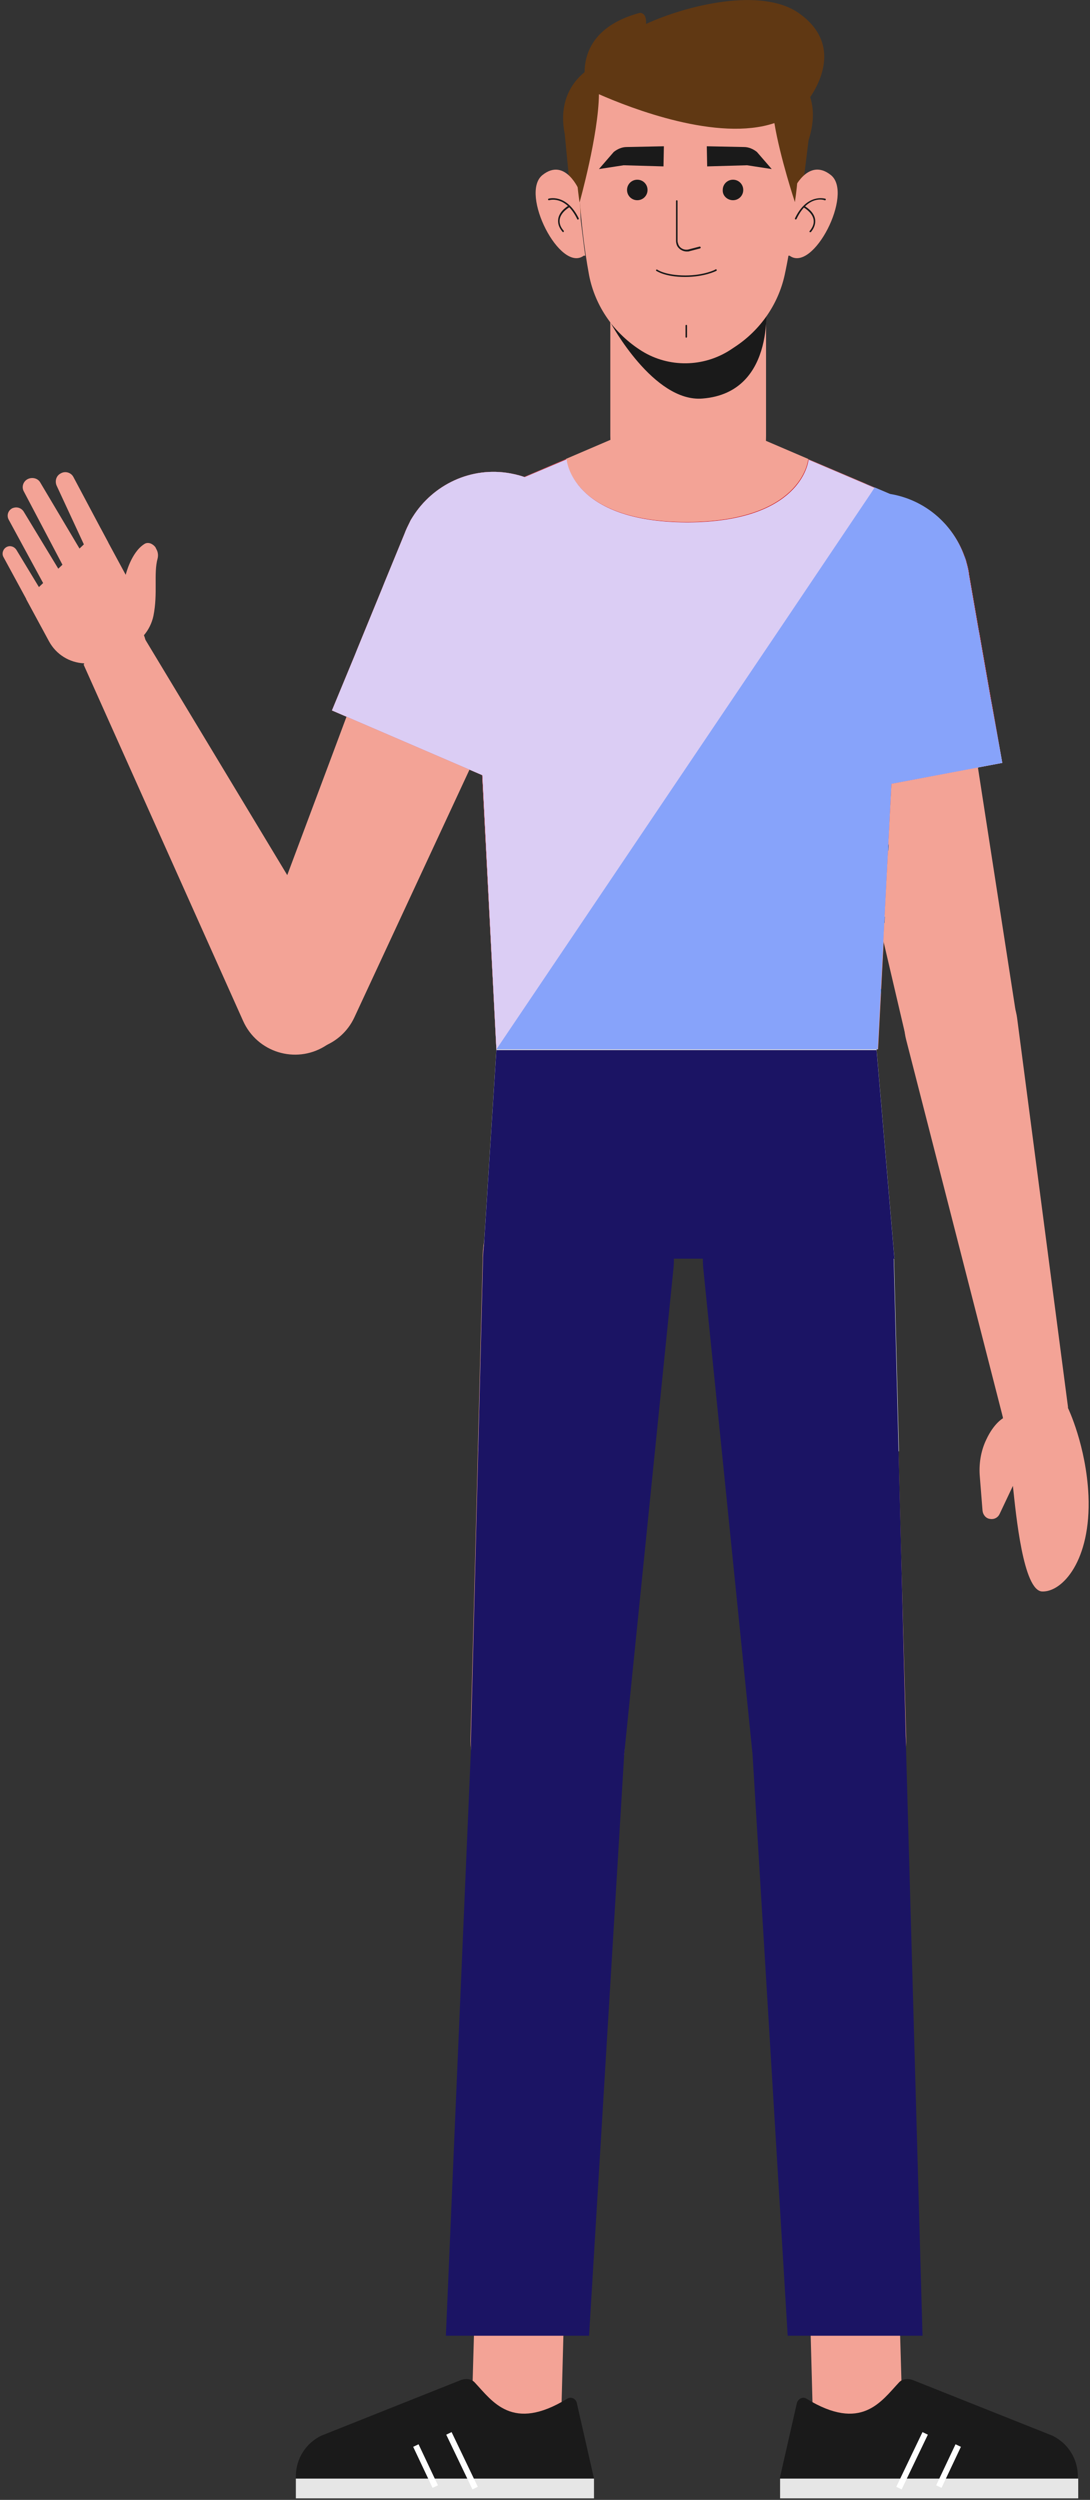 <svg width="287" height="658" viewBox="0 0 287 658" fill="none" xmlns="http://www.w3.org/2000/svg">
<rect x="0" y="0" width="287" height="658" fill="#333333" stroke="none"/>
<g id="Avatar Camisas diferentes 1" clip-path="url(#clip0_660_12639)">
<g id="Cuerpo">
<path id="Vector" d="M259.7 378.901C261.7 374.601 264.1 373.301 264.1 373.301C263.4 369.201 266.2 365.401 270.3 364.901L273.2 364.501C277 364.001 280.5 366.601 281.2 370.401V370.601C281.2 370.601 286 380.501 286.6 393.701C287.3 410.801 279.7 419.101 274.4 418.901C269.4 418.701 267.5 398.601 266.7 391.101L263.2 398.501C262.8 399.401 261.8 400.001 260.7 399.801C259.6 399.701 258.8 398.701 258.7 397.601L258 388.801C257.7 385.501 258.2 382.001 259.7 378.901Z" fill="#F3A396"/>
<path id="Vector_2" d="M264.1 373.2L238.6 273.7C236.3 264.9 242.3 256.2 251.2 255.1C259.3 254.1 266.7 259.8 267.8 267.9L281.2 370.3L264.1 373.2Z" fill="#F3A396"/>
<path id="Vector_3" d="M249.2 148C253.3 175.2 263.1 238.2 267.4 266C268.6 273.7 263.7 280.9 256.1 282.7C248.1 284.6 240.1 279.6 238.2 271.6L210.7 154.1C208.8 143 216.7 132.7 227.8 131.5C238.2 130.4 247.6 137.7 249.2 148Z" fill="#F3A396"/>
<path id="Vector_4" d="M177.3 331.101C177.3 332.001 177.3 333.001 177.2 333.901L169.8 406.701L164.4 460.101C163.9 465.301 161.4 469.801 157.8 473.101C154.2 476.401 149.4 478.301 144.2 478.301C132.7 478.301 123.5 468.801 123.9 457.301L125.2 406.701L127.1 331.201V330.401C127.3 323.601 130.2 317.601 134.7 313.201C139.2 308.801 145.4 306.201 152.1 306.201C166.2 306.301 177.2 317.501 177.3 331.101Z" fill="#F3A396"/>
<path id="Vector_5" d="M124 642.3L125.7 583.1L149.2 583.2L147.6 642.3H124Z" fill="#F3A396"/>
<path id="Vector_6" d="M151.9 632.601L156.4 652.401H77.9V651.801C77.9 647.201 80.5 643.101 84.6 641.101L121 626.601C122.3 626.001 124 626.001 125 627.101C129.7 632.101 134.9 640.201 149.3 631.401C150.4 630.701 151.7 631.401 151.9 632.601Z" fill="#1A1A1A"/>
<path id="Vector_7" d="M77.9 657.6H156.4V652.4H77.9V657.6Z" fill="#E6E6E6"/>
<path id="Vector_8" d="M125.1 654.9L118.2 640.5" stroke="white" stroke-width="1.564" stroke-miterlimit="10"/>
<path id="Vector_9" d="M114.6 654.501L109.5 643.701" stroke="white" stroke-width="1.564" stroke-miterlimit="10"/>
<path id="Vector_10" d="M164.4 460.9L148.4 614.7H124.9L124 458C124.3 446.7 133.9 437.8 145.2 438.4C156.9 438.9 165.7 449.2 164.4 460.9Z" fill="#F3A396"/>
<path id="Vector_11" d="M238.6 457.401C239 468.901 229.8 478.401 218.3 478.401C213.1 478.401 208.3 476.401 204.7 473.201C201.1 470.001 198.6 465.401 198.1 460.201L192.7 406.801L185.3 334.001C185.2 333.101 185.2 332.101 185.2 331.201C185.3 317.601 196.3 306.301 210.3 306.301C217.1 306.301 223.2 309.001 227.7 313.301C232.2 317.701 235.1 323.701 235.3 330.501V331.101L237.2 406.701L238.6 457.401Z" fill="#F3A396"/>
<path id="Vector_12" d="M237.8 642.3L236.1 583.1L212.6 583.2L214.2 642.3H237.8Z" fill="#F3A396"/>
<path id="Vector_13" d="M209.8 632.601L205.3 652.401H283.8V651.801C283.8 647.201 281.2 643.101 277.1 641.101L240.7 626.601C239.4 626.001 237.7 626.001 236.7 627.101C232 632.101 226.8 640.201 212.4 631.401C211.4 630.701 210.1 631.401 209.8 632.601Z" fill="#1A1A1A"/>
<path id="Vector_14" d="M283.9 652.4H205.4V657.6H283.9V652.4Z" fill="#E6E6E6"/>
<path id="Vector_15" d="M236.7 654.9L243.6 640.5" stroke="white" stroke-width="1.564" stroke-miterlimit="10"/>
<path id="Vector_16" d="M247.2 654.501L252.3 643.701" stroke="white" stroke-width="1.564" stroke-miterlimit="10"/>
<path id="Vector_17" d="M198.2 460.9L213.5 614.7H237L238.5 458C238.2 446.7 228.6 437.8 217.3 438.4C205.6 438.9 196.8 449.2 198.2 460.9Z" fill="#F3A396"/>
<path id="Vector_18" d="M22 174.9L64 268.7C67.7 277 77.8 280.1 85.5 275.4C92.5 271.1 94.7 262 90.5 255L37.2 166.6L22 174.9Z" fill="#F3A396"/>
<path id="Vector_19" d="M16 124.6C14.8 125.2 14.4 126.6 14.9 127.8L23.2 145.7L28.5 142.8L19.3 125.5C18.7 124.4 17.2 123.9 16 124.6Z" fill="#F3A396"/>
<path id="Vector_20" d="M7.3 126.101C6.1 126.701 5.6 128.201 6.3 129.401L18 151.601L23.5 148.701L10.6 127.001C10 125.901 8.5 125.501 7.3 126.101Z" fill="#F3A396"/>
<path id="Vector_21" d="M3.2 133.8C2.1 134.4 1.7 135.7 2.3 136.8L13 156.5L17.9 153.9L6.2 134.6C5.5 133.6 4.3 133.3 3.2 133.8Z" fill="#F3A396"/>
<path id="Vector_22" d="M1.7 144.001C0.8 144.501 0.4 145.701 0.9 146.601L10.9 165.001L15.2 162.701L4.3 144.701C3.7 143.801 2.6 143.501 1.7 144.001Z" fill="#F3A396"/>
<path id="Vector_23" d="M38 143.2C34.5 145.4 33.1 151.3 33.1 151.3L26.5 139.1L6.9 157.7L12.9 168.8C14.8 172.3 18.3 174.4 22.1 174.6C23.9 178.3 28.5 179.7 32.2 177.7L34.8 176.3C38 174.5 39.3 170.6 37.9 167.2C39.1 165.8 40 164 40.4 162.1C41.6 156.1 40.4 151 41.5 147C41.7 146.2 41.6 145.3 41.2 144.6L40.9 144C40.1 143 38.9 142.6 38 143.2Z" fill="#F3A396"/>
<path id="Vector_24" d="M199.5 115.201L180.7 115.501L162.4 115.201L123.2 131.901L130.7 276.201H180.7H231.2L238.7 131.901L199.5 115.201Z" fill="#F3A396"/>
<path id="Vector_25" d="M212.8 120.8L199.5 115.1L180.6 115.4L162.3 115.1L149 120.8C149 120.8 150.1 137.2 180.5 137.4C180.6 137.4 180.9 137.4 181 137.4C211.6 137.2 212.8 120.8 212.8 120.8Z" fill="#F3A396"/>
<path id="Vector_26" d="M181.2 135.2C169.9 135.2 160.7 126 160.7 114.7V71.1H201.7V114.7C201.8 126.1 192.6 135.2 181.2 135.2Z" fill="#F3A396"/>
<path id="Vector_27" d="M160.8 85C160.8 85 172.1 106 185 104.9C204.9 103.3 201.6 78.6 201.6 78.6C201.6 78.6 193.9 95.1 181.6 95.1C168 95.1 160.8 85 160.8 85Z" fill="#1A1A1A"/>
<path id="Vector_28" d="M150.7 56L148.7 35.3C146 22 156.3 15 165.4 15H196.7C206.3 15 217.7 22 212.9 36.9L210.1 59.5L150.7 56Z" fill="#603813"/>
<path id="Vector_29" d="M207.9 67.301C214.1 71.901 224.8 51.001 218.8 46.101C212.7 41.201 208.8 50.201 208.8 50.201L208.7 57.901L207.8 65.101L207.5 67.301H207.9Z" fill="#F3A396"/>
<g id="Group">
<path id="Vector_30" d="M209.5 57.8C209.4 57.8 209.4 57.8 209.5 57.8C209.3 57.7 209.3 57.6 209.3 57.5C212.5 50.8 217.2 52.3 217.3 52.3C217.4 52.3 217.5 52.5 217.4 52.6C217.4 52.7 217.2 52.8 217.1 52.7C216.9 52.6 212.7 51.3 209.7 57.7C209.6 57.7 209.5 57.8 209.5 57.8Z" fill="#1A1A1A"/>
</g>
<g id="Group_2">
<path id="Vector_31" d="M213.3 61.101H213.2C213.1 61.001 213.1 60.901 213.2 60.801C214.1 59.701 214.4 58.701 214.2 57.701C213.8 55.801 211.6 54.601 211.6 54.601C211.5 54.501 211.5 54.401 211.5 54.301C211.6 54.201 211.7 54.201 211.8 54.201C211.9 54.301 214.2 55.501 214.6 57.601C214.8 58.701 214.5 59.901 213.5 61.101C213.4 61.101 213.4 61.101 213.3 61.101Z" fill="#1A1A1A"/>
</g>
<path id="Vector_32" d="M153.7 67.301C147.5 71.901 136.8 51.001 142.8 46.101C148.9 41.201 152.6 50.301 152.6 50.301L152.9 57.901L153.8 65.101L154.1 67.301H153.7Z" fill="#F3A396"/>
<g id="Group_3">
<path id="Vector_33" d="M152.2 57.8C152.1 57.8 152 57.8 152 57.7C148.9 51.3 144.6 52.7 144.6 52.7C144.5 52.7 144.4 52.7 144.3 52.6C144.3 52.5 144.3 52.4 144.4 52.3C144.4 52.3 149.1 50.8 152.4 57.5C152.4 57.6 152.4 57.7 152.2 57.8Z" fill="#1A1A1A"/>
</g>
<g id="Group_4">
<path id="Vector_34" d="M148.3 61.1C148.2 61.1 148.2 61.1 148.1 61C147.1 59.8 146.8 58.7 147 57.5C147.4 55.4 149.7 54.1 149.8 54.1C149.9 54 150 54.1 150.1 54.2C150.2 54.3 150.1 54.4 150 54.5C150 54.5 147.8 55.7 147.4 57.6C147.2 58.6 147.5 59.7 148.4 60.7C148.5 60.8 148.5 60.9 148.4 61C148.4 61.1 148.4 61.1 148.3 61.1Z" fill="#1A1A1A"/>
</g>
<path id="Vector_35" d="M210 40.4C210 53.3 208.3 64.5 206.6 72.4C204.9 80.1 200.2 86.9 193.5 91.3L192.3 92.1C185.2 96.7 176.1 96.8 169 92.4C161.8 87.9 156.7 80.7 155.1 72.4C152.3 57.3 152 40.5 152 40.5C152 40.5 149.3 7.9 180.6 8.5C211.9 9.1 210 40.4 210 40.4Z" fill="#F3A396"/>
<path id="Vector_36" d="M210.4 3.5C200.5 -3.5 180.8 1.4 170.1 6.3C170.3 3.1 168.4 3.4 168.4 3.4C149.6 8.5 154.5 23.3 154.5 23.3C154.5 23.3 154.6 23.3 154.7 23.4C152.7 27.7 150.2 36.8 152.6 53.3C152.6 53.3 157.6 35.5 157.7 24.8C166.1 28.5 189 37.4 203.9 32.4C205.4 41.5 209.3 53.2 209.3 53.2C210.9 42.5 210.2 34.9 209.2 29.8C210.1 29.2 211 28.4 211.8 27.6C211.7 27.7 224.5 13.5 210.4 3.5Z" fill="#603813"/>
<g id="Group_5">
<path id="Vector_37" d="M180.8 66.201C179.7 66.201 178.6 65.501 178.2 64.501C178.1 64.201 178 63.801 178 63.401V52.901C178 52.801 178.1 52.701 178.2 52.701C178.3 52.701 178.4 52.801 178.4 52.901V63.401C178.4 63.701 178.5 64.001 178.6 64.301C179 65.401 180.3 66.001 181.5 65.601L184.2 64.901C184.3 64.901 184.4 64.901 184.5 65.101C184.5 65.201 184.5 65.301 184.3 65.401L181.6 66.101C181.4 66.201 181.1 66.201 180.8 66.201Z" fill="#1A1A1A"/>
</g>
<path id="Vector_38" d="M167.8 52.701C169.3 52.701 170.5 51.501 170.5 50.001C170.5 48.501 169.3 47.301 167.8 47.301C166.3 47.301 165.1 48.501 165.1 50.001C165.1 51.501 166.3 52.701 167.8 52.701Z" fill="#1A1A1A"/>
<path id="Vector_39" d="M193 52.701C194.5 52.701 195.7 51.501 195.7 50.001C195.7 48.501 194.5 47.301 193 47.301C191.5 47.301 190.3 48.501 190.3 50.001C190.2 51.501 191.5 52.701 193 52.701Z" fill="#1A1A1A"/>
<g id="Group_6">
<path id="Vector_40" d="M180.4 72.901C175 72.901 172.9 71.301 172.8 71.301C172.7 71.201 172.7 71.101 172.8 71.001C172.9 70.901 173 70.901 173.1 71.001C173.1 71.001 175.2 72.501 180.5 72.501C185.3 72.501 188.4 71.001 188.4 70.901C188.5 70.801 188.6 70.901 188.7 71.001C188.8 71.101 188.7 71.201 188.6 71.301C188.4 71.401 185.4 72.901 180.4 72.901Z" fill="#1A1A1A"/>
</g>
<g id="Group_7">
<path id="Vector_41" d="M180.7 88.9C180.6 88.9 180.5 88.8 180.5 88.7V85.7C180.5 85.6 180.6 85.5 180.7 85.5C180.8 85.5 180.9 85.6 180.9 85.7V88.7C180.8 88.8 180.8 88.9 180.7 88.9Z" fill="#1A1A1A"/>
</g>
<path id="Vector_42" d="M174.7 43.8L174.8 38.5L165 38.7C163.8 38.7 162.6 39.2 161.6 40L157.7 44.5L164.2 43.5L174.7 43.8Z" fill="#1A1A1A"/>
<path id="Vector_43" d="M186.2 43.8L186.1 38.5L195.9 38.7C197.1 38.7 198.3 39.2 199.3 40L203.2 44.5L196.7 43.5L186.2 43.8Z" fill="#1A1A1A"/>
<path id="Vector_44" d="M235.5 331.101H127.2L130.7 276.201H230.8L235.5 331.101Z" fill="#E6E6E6"/>
<path id="Vector_45" d="M177.3 331.1C177.3 332 177.3 333 177.2 333.9L172.3 382H125.9L127.2 331.3V331.1H177.3Z" fill="#E6E6E6"/>
<path id="Vector_46" d="M236.7 382H190.3L185.4 333.9C185.3 333 185.3 332 185.3 331.1H235.4L236.7 382Z" fill="#E6E6E6"/>
<path id="Vector_47" d="M235.5 331.3H127.2L130.7 276.4H230.8L235.5 331.3Z" fill="#1B1464"/>
<path id="Vector_48" d="M127.2 330.6L124 457.5C123.6 469 132.8 478.5 144.3 478.5C154.7 478.5 163.4 470.7 164.5 460.3L177.3 334.1C178.9 319.3 167.2 306.4 152.4 306.4C138.7 306.4 127.6 317.1 127.2 330.6Z" fill="#1B1464"/>
<path id="Vector_49" d="M164.4 460.999L155.1 614.799H117.4L124.1 458.099C124.4 446.799 134 437.899 145.3 438.499C156.9 439.099 165.7 449.399 164.4 460.999Z" fill="#1B1464"/>
<path id="Vector_50" d="M235.3 330.6L238.5 457.5C238.9 469 229.7 478.5 218.2 478.5C207.8 478.5 199.1 470.7 198 460.3L185.2 334.1C183.7 319.3 195.3 306.4 210.1 306.4C223.8 306.4 234.9 317.1 235.3 330.6Z" fill="#1B1464"/>
<path id="Vector_51" d="M198.1 460.999L207.4 614.799H242.9L238.5 458.099C238.2 446.799 228.6 437.899 217.3 438.499C205.6 439.099 196.8 449.399 198.1 460.999Z" fill="#1B1464"/>
<path id="Vector_52" d="M107.7 144.401C98.2 170.201 75.8 229.901 65.9 256.301C63.2 263.601 66.5 271.701 73.5 275.001C80.9 278.501 89.8 275.301 93.3 267.801L144.2 158.301C148.3 147.801 142.7 136.101 132 132.701C122 129.501 111.3 134.701 107.7 144.401Z" fill="#F3A396"/>
</g>
<g id="Camisa_1">
<g id="Group_8">
<g id="Group_9">
<path id="Vector_53" d="M263.9 200.801L214.7 210.101L211.8 193.701L211.5 192.101L208.4 175.001L208.1 173.401L205.9 161.401C205.5 159.701 205.2 158.001 205.1 156.301C205.1 155.801 205.1 155.201 205.1 154.701C205.1 154.401 205.1 154.101 205.1 153.901C205.6 140.001 217.4 129.201 231.3 129.801C241.9 130.201 250.6 137.101 254 146.501C254.2 147.001 254.4 147.501 254.5 148.001C254.8 149.101 255.1 150.201 255.2 151.301L257.6 165.101L257.9 166.701L260.9 183.801L261.2 185.401L263.9 200.801Z" fill="#F4F4F2"/>
<g id="Group_10">
<path id="Vector_54" d="M261.2 185.301L211.8 193.701L211.5 192.201L260.9 183.801L261.2 185.301Z" fill="#007BE4"/>
</g>
<g id="Group_11">
<path id="Vector_55" d="M257.9 166.702L208.4 175.002L208.1 173.502L257.6 165.102L257.9 166.702Z" fill="#007BE4"/>
</g>
<g id="Group_12">
<path id="Vector_56" d="M254.5 148.002L205.2 156.402C205.2 155.902 205.2 155.302 205.2 154.802L254.1 146.502C254.2 147.002 254.3 147.502 254.5 148.002Z" fill="#007BE4"/>
</g>
</g>
<g id="Group_13">
<path id="Vector_57" d="M154.9 153.801C154.9 154.101 154.8 154.301 154.7 154.601C154.6 155.101 154.5 155.601 154.3 156.201C153.8 157.901 153.2 159.501 152.4 161.001L147.7 172.301L147.1 173.801L140.4 189.901L139.8 191.401L133.4 206.801L87.4 187.001L93.4 172.501L94 171.001L100.6 154.901L101.2 153.401L106.5 140.501C106.9 139.401 107.4 138.401 107.9 137.401C108.1 136.901 108.4 136.501 108.7 136.001C114 127.601 124 122.701 134.4 124.601C148.2 127.101 157.3 140.201 154.9 153.801Z" fill="#F4F4F2"/>
<g id="Group_14">
<path id="Vector_58" d="M140.5 189.902L139.9 191.302L93.4 172.502L94 171.002L140.5 189.902Z" fill="#007BE4"/>
</g>
<g id="Group_15">
<path id="Vector_59" d="M147.8 172.302L147.1 173.802L100.6 155.002L101.2 153.502L147.8 172.302Z" fill="#007BE4"/>
</g>
<g id="Group_16">
<path id="Vector_60" d="M154.7 154.702C154.6 155.202 154.5 155.702 154.3 156.302L108 137.502C108.2 137.002 108.5 136.602 108.8 136.102L154.7 154.702Z" fill="#007BE4"/>
</g>
</g>
<g id="Group_17">
<path id="Vector_61" d="M238.6 131.901L231.1 276.201H130.7L123.2 131.901L149.1 120.801C149.1 120.801 150.2 137.201 180.6 137.401H181.1C210.6 137.201 212.7 121.801 212.8 120.901L238.6 131.901Z" fill="#F4F4F2"/>
<g id="Group_18">
<g id="Group_19">
<path id="Vector_62" d="M232 260.301L231.9 261.801H130L129.9 260.301H232Z" fill="#007BE4"/>
</g>
<g id="Group_20">
<path id="Vector_63" d="M233 241.301L232.9 242.901H129L128.9 241.301H233Z" fill="#007BE4"/>
</g>
<g id="Group_21">
<path id="Vector_64" d="M234 222.301L233.9 223.901H128L127.9 222.301H234Z" fill="#007BE4"/>
</g>
<g id="Group_22">
<path id="Vector_65" d="M234.9 203.301V204.901H127V203.301H234.9Z" fill="#007BE4"/>
</g>
<g id="Group_23">
<path id="Vector_66" d="M235.9 184.301L235.8 185.901H126V184.301H235.9Z" fill="#007BE4"/>
</g>
<g id="Group_24">
<path id="Vector_67" d="M236.9 165.301L236.8 166.901H125.1L125 165.301H236.9Z" fill="#007BE4"/>
</g>
<g id="Group_25">
<path id="Vector_68" d="M237.9 146.4L237.8 148H124.1L124 146.4H237.9Z" fill="#007BE4"/>
</g>
<g id="Group_26">
<path id="Vector_69" d="M152 127.4C152.4 127.9 152.9 128.5 153.4 129H130.1L133.8 127.4H152Z" fill="#007BE4"/>
<path id="Vector_70" d="M231.8 129H208.5C209 128.5 209.5 127.9 209.9 127.4H228.1L231.8 129Z" fill="#007BE4"/>
</g>
</g>
</g>
</g>
</g>
<g id="Camisa_2">
<g id="Group_27">
<g id="Group_28">
<path id="Vector_71" d="M263.9 200.801L214.7 210.101L211.8 193.701L211.5 192.101L208.4 175.001L208.1 173.401L205.9 161.401C205.5 159.701 205.2 158.001 205.1 156.301C205.1 155.801 205.1 155.201 205.1 154.701C205.1 154.401 205.1 154.101 205.1 153.901C205.6 140.001 217.4 129.201 231.3 129.801C241.9 130.201 250.6 137.101 254 146.501C254.2 147.001 254.4 147.501 254.5 148.001C254.8 149.101 255.1 150.201 255.2 151.301L257.6 165.101L257.9 166.701L260.9 183.801L261.2 185.401L263.9 200.801Z" fill="#CB1116"/>
</g>
<g id="Group_29">
<path id="Vector_72" d="M154.9 153.801C154.9 154.101 154.8 154.301 154.7 154.601C154.6 155.101 154.5 155.601 154.3 156.201C153.8 157.901 153.2 159.501 152.4 161.001L147.7 172.301L147.1 173.801L140.4 189.901L139.8 191.401L133.4 206.801L87.4 187.001L93.4 172.501L94 171.001L100.6 154.901L101.2 153.401L106.5 140.501C106.9 139.401 107.4 138.401 107.9 137.401C108.1 136.901 108.4 136.501 108.7 136.001C114 127.601 124 122.701 134.4 124.601C148.2 127.101 157.3 140.201 154.9 153.801Z" fill="#CB1116"/>
</g>
<path id="Vector_73" d="M238.6 131.901L231.1 276.201H130.7L123.2 131.901L149.1 120.801C149.1 120.801 150.2 137.201 180.6 137.401H181.1C210.6 137.201 212.7 121.801 212.8 120.901L238.6 131.901Z" fill="#CB1116"/>
<g id="Group_30">
<path id="Vector_74" d="M185.9 168.9L191.2 180.1C191.4 180.6 191.8 181 192.2 181.3C192.6 181.6 193.1 181.8 193.7 181.9L206 183.4C207 183.5 207.9 183.9 208.6 184.5C209.3 185.1 209.8 185.9 210.2 186.8C210.5 187.7 210.5 188.7 210.3 189.6C210.1 190.5 209.6 191.3 208.9 192L199.8 200.5C199.4 200.9 199.1 201.3 199 201.8C198.8 202.3 198.8 202.8 198.9 203.4L201.2 215.6C201.4 216.6 201.3 217.5 201 218.4C200.7 219.3 200.1 220 199.3 220.6C198.5 221.2 197.6 221.5 196.7 221.6C195.8 221.7 194.9 221.4 194 221L183.1 215C182.6 214.7 182.1 214.6 181.6 214.6C181.1 214.6 180.6 214.7 180.1 215L169.2 221C168.3 221.5 167.4 221.7 166.5 221.6C165.6 221.5 164.7 221.2 163.9 220.6C163.1 220 162.5 219.3 162.2 218.4C161.9 217.5 161.8 216.6 162 215.6L164.3 203.4C164.4 202.9 164.4 202.3 164.2 201.8C164 201.3 163.8 200.9 163.4 200.5L154 192C153.3 191.3 152.8 190.5 152.6 189.6C152.4 188.7 152.4 187.8 152.7 186.8C153 185.9 153.5 185.1 154.3 184.5C155 183.9 155.9 183.5 156.9 183.4L169.3 181.8C169.8 181.7 170.3 181.5 170.7 181.2C171.1 180.9 171.4 180.5 171.7 180L177 168.8C177.4 167.9 178.1 167.2 178.8 166.7C179.6 166.2 180.5 165.9 181.5 165.9C182.5 165.9 183.4 166.2 184.2 166.7C184.8 167.3 185.4 168 185.9 168.9Z" fill="#FFAA01"/>
</g>
</g>
</g>
<g id="Camisa_3">
<g id="Group_31">
<g id="Group_32">
<path id="Vector_75" d="M263.9 200.801L234.7 206.301L214.6 210.101L211.7 193.701L211.4 192.101L208.3 175.001L208 173.401L206.3 163.901L205.9 161.401C205.5 159.701 205.2 158.001 205.1 156.301C205.1 155.801 205.1 155.201 205.1 154.701C205.1 154.401 205.1 154.101 205.1 153.901C205.6 140.601 216.3 130.201 229.4 129.801C230 129.801 230.6 129.801 231.2 129.801C232.2 129.801 233.3 129.901 234.3 130.101C243.5 131.601 250.9 138.001 253.9 146.501C254.1 147.001 254.3 147.501 254.4 148.001C254.7 149.101 255 150.201 255.1 151.301L257.5 165.101L257.8 166.701L260.8 183.801L261.1 185.401L263.9 200.801Z" fill="#DBCDF4"/>
</g>
<g id="Group_33">
<path id="Vector_76" d="M154.9 153.801C154.9 154.101 154.8 154.301 154.7 154.601C154.6 155.101 154.5 155.601 154.3 156.201C153.8 157.901 153.2 159.501 152.4 161.001L147.7 172.301L147.1 173.801L140.4 189.901L139.8 191.401L133.4 206.801L87.4 187.001L93.4 172.501L94 171.001L100.6 154.901L101.2 153.401L106.5 140.501C106.9 139.401 107.4 138.401 107.9 137.401C108.1 136.901 108.4 136.501 108.7 136.001C114 127.601 124 122.701 134.4 124.601C148.2 127.101 157.3 140.201 154.9 153.801Z" fill="#DBCDF4"/>
</g>
<path id="Vector_77" d="M238.6 131.9L234.7 206.3L231.1 276.2H130.7L127 203.9L123.3 131.9L138.1 125.6L149.2 120.9C149.2 120.9 150.3 137.3 180.7 137.5H181.2C210.7 137.3 212.8 121.9 212.9 121L230.5 128.5L234.5 130.2L238.6 131.9Z" fill="#DBCDF4"/>
</g>
<path id="Vector_78" d="M263.9 200.801L234.7 206.301L231.1 276.201H130.7L206.4 163.901L229.4 129.701L230.3 128.301L234.3 130.001C243.5 131.501 250.9 137.901 253.9 146.401C254.1 146.901 254.3 147.401 254.4 147.901C254.7 149.001 255 150.101 255.1 151.201L257.5 165.001L257.8 166.601L260.8 183.701L261.1 185.301L263.9 200.801Z" fill="#87A3FA"/>
</g>
</g>
<defs>
<clipPath id="clip0_660_12639">
<rect width="287" height="658" fill="white"/>
</clipPath>
</defs>
</svg>
